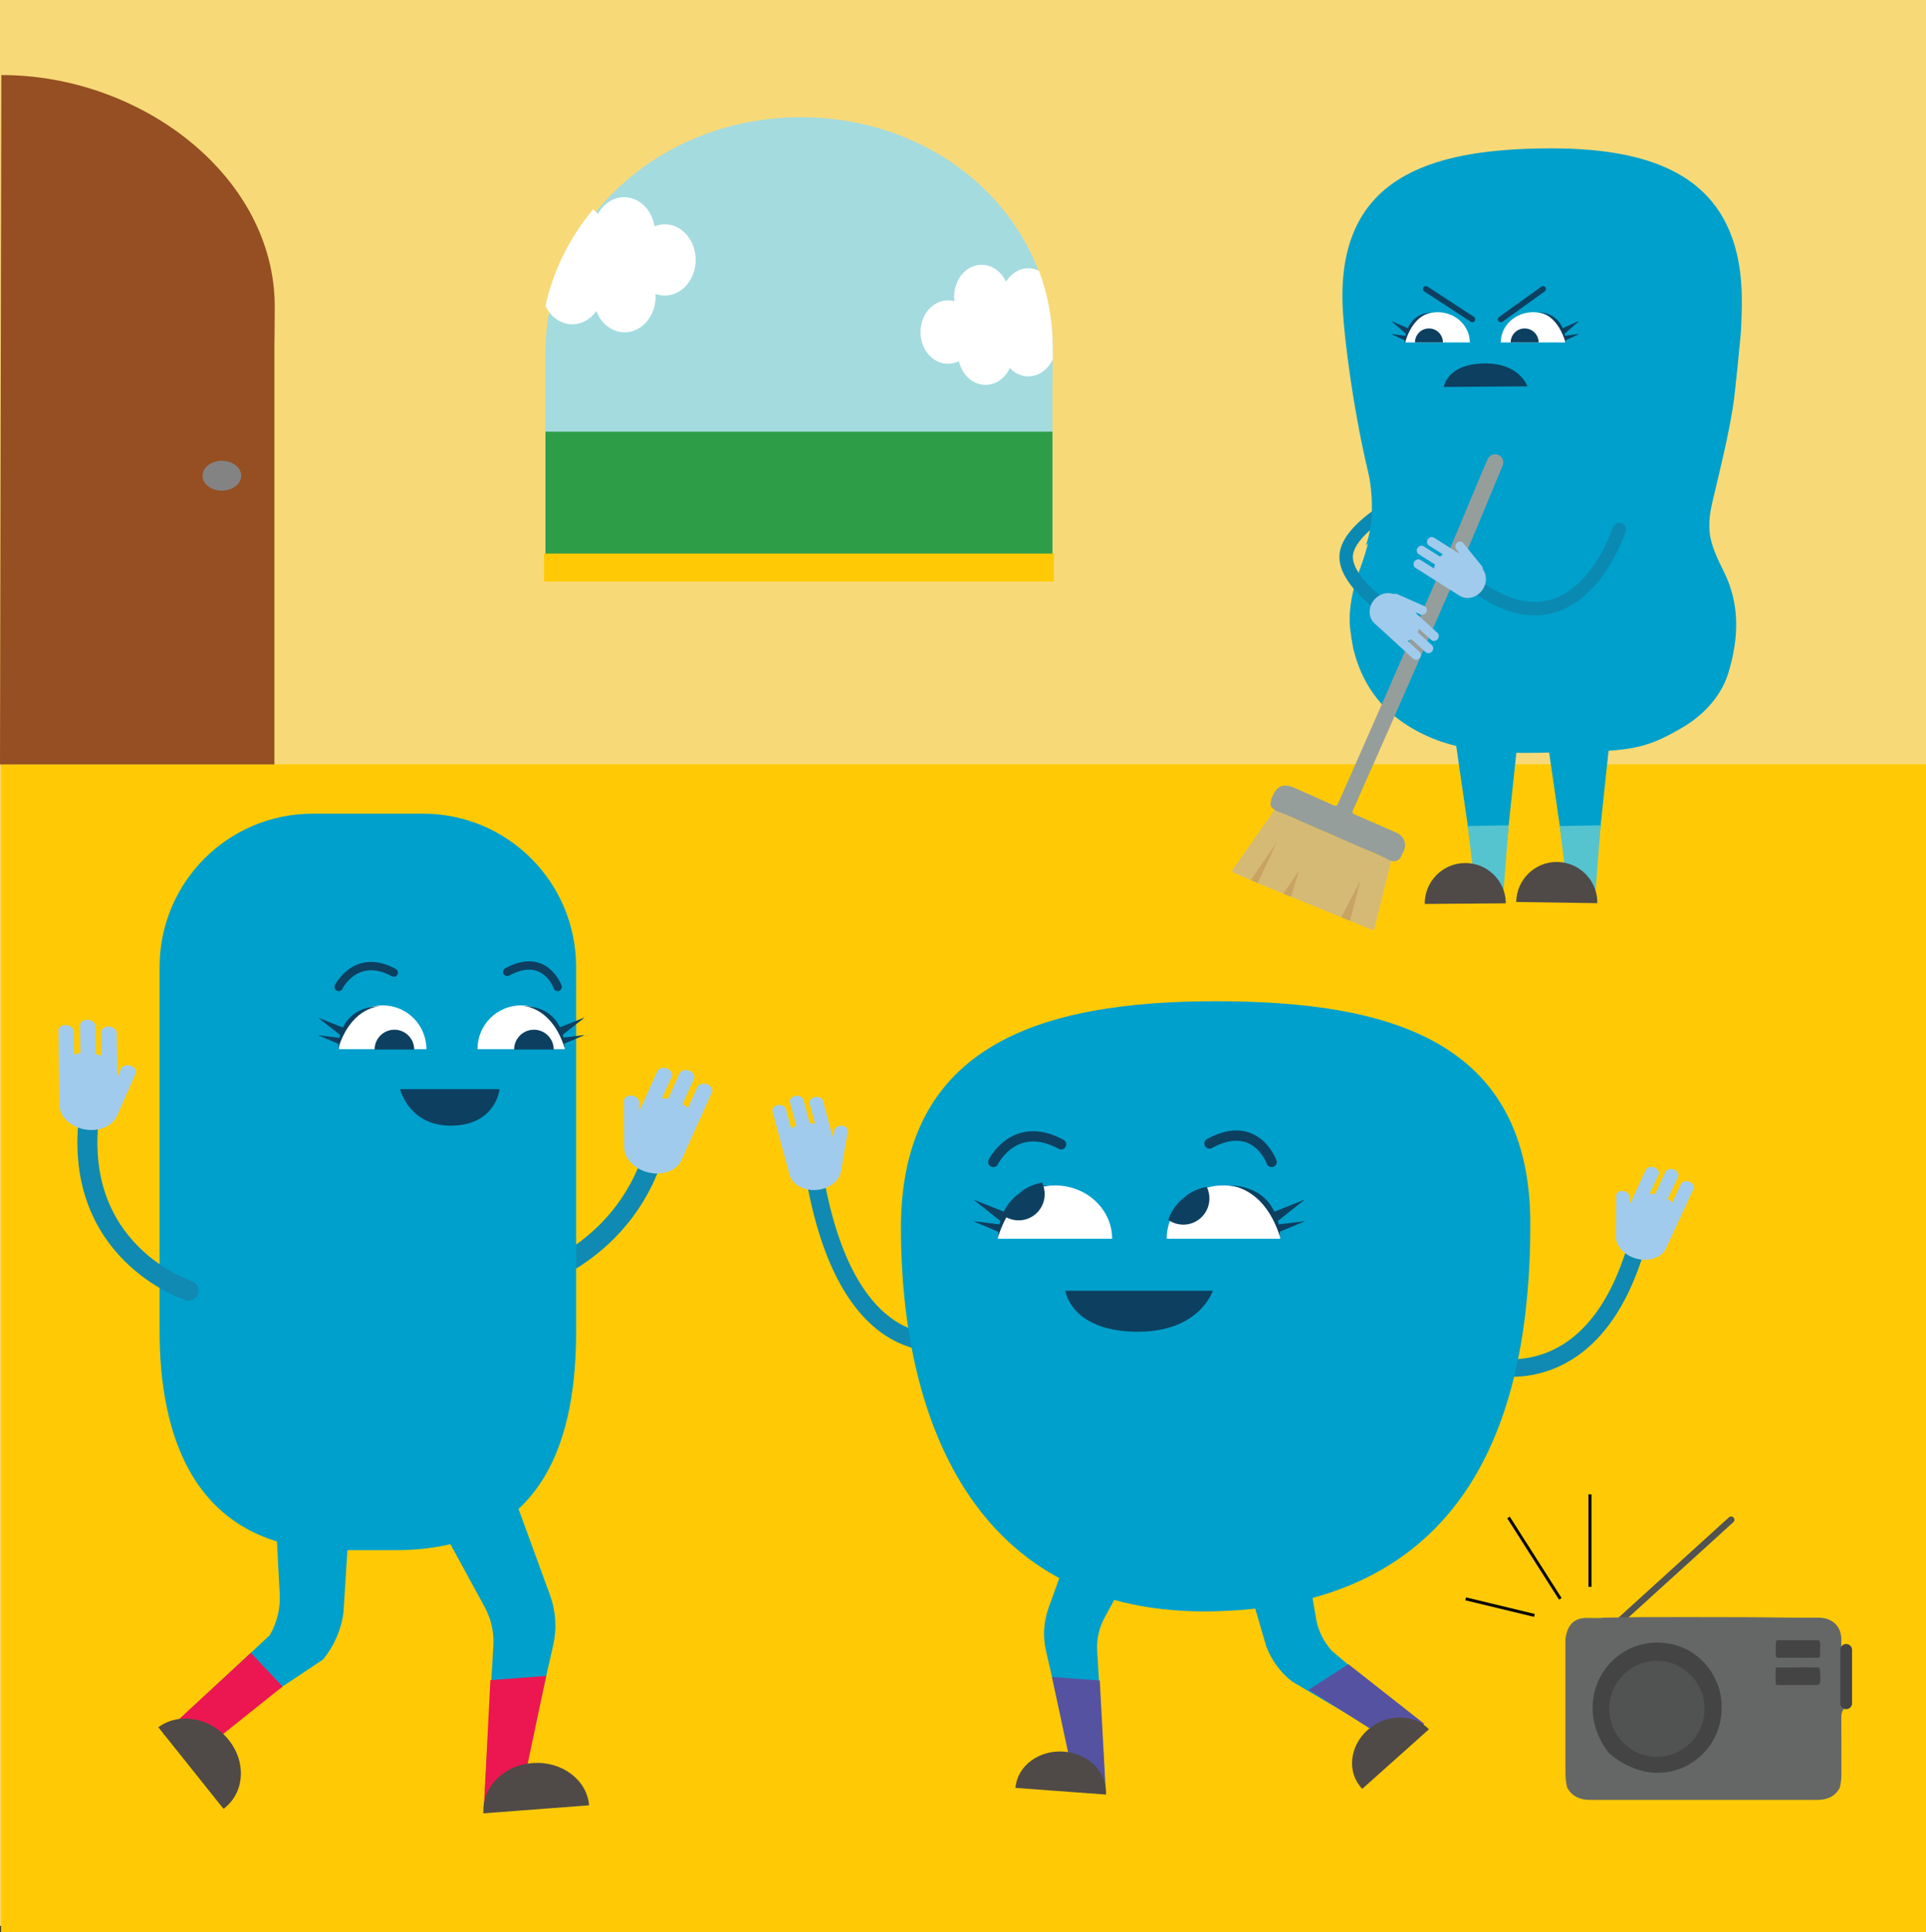 <svg width="296" height="297" viewBox="0 0 296 297" fill="none" xmlns="http://www.w3.org/2000/svg">
<rect x="0" y="0" width="296" height="297" fill="#333333" stroke="none"/>
<g clip-path="url(#clip0)">
<path d="M0 296V0H296V296" fill="#F8D978"/>
<path d="M296 117.471H0.151V297H296V117.471Z" fill="#FFCA05"/>
<path d="M161.802 53.638C161.802 33.683 144.666 18.02 123.019 18.02C101.372 18.02 83.825 34.191 83.825 54.157V87.235H161.748V59.735C161.748 59.735 161.802 55.53 161.802 53.638Z" fill="#A4DBDE"/>
<path d="M0 117.492H42.172V53.249C42.172 53.249 42.226 49.055 42.226 47.153C42.226 27.198 21.852 11.534 0.205 11.534" fill="#954F22"/>
<path d="M83.829 87.21L161.751 87.21L161.751 66.347L83.829 66.347L83.829 87.21Z" fill="#2D9D48"/>
<path d="M158.068 41.228C156.633 41.228 155.37 42.05 154.604 43.304C154.194 42.396 153.525 41.628 152.662 41.163C150.547 40.017 148.032 41.066 147.04 43.509C146.673 44.406 146.565 45.379 146.683 46.298C144.773 45.768 142.745 46.839 141.871 48.968C140.878 51.4 141.784 54.308 143.899 55.454C145.043 56.07 146.295 56.048 147.374 55.508C147.676 56.859 148.486 58.059 149.673 58.697C151.723 59.8 154.151 58.848 155.198 56.567C155.511 56.892 155.856 57.173 156.255 57.389C158.306 58.502 160.734 57.529 161.78 55.248C161.791 54.546 161.791 53.876 161.791 53.368C161.791 49.238 161.046 45.293 159.687 41.639C159.201 41.38 158.651 41.228 158.068 41.228Z" fill="white"/>
<path d="M87.624 49.822C89.232 49.952 90.699 49.152 91.649 47.812C92.048 48.86 92.739 49.779 93.677 50.385C95.976 51.855 98.868 50.914 100.152 48.266C100.627 47.282 100.81 46.212 100.735 45.174C102.839 45.942 105.192 44.925 106.314 42.612C107.598 39.975 106.767 36.634 104.479 35.164C103.238 34.364 101.825 34.289 100.595 34.786C100.346 33.24 99.526 31.824 98.231 31.003C96.008 29.576 93.224 30.43 91.886 32.883C91.67 32.624 91.422 32.386 91.152 32.181C87.581 36.472 85.023 41.531 83.836 47.033C84.581 48.59 85.973 49.693 87.624 49.822Z" fill="white"/>
<path d="M161.964 85.084H83.609V89.386H161.964V85.084Z" fill="#FFCA05"/>
<path d="M34.1 75.409C35.745 75.409 37.078 74.383 37.078 73.118C37.078 71.852 35.745 70.826 34.1 70.826C32.455 70.826 31.122 71.852 31.122 73.118C31.122 74.383 32.455 75.409 34.1 75.409Z" fill="#838383"/>
<path d="M145.971 206.122C145.971 206.122 130.605 210.37 125.317 181.454" stroke="#108AB2" stroke-width="2.7" stroke-miterlimit="10" stroke-linecap="round"/>
<path d="M129.234 180.092C128.997 181.356 127.777 182.481 126.083 182.816C123.925 183.237 121.788 182.232 121.346 180.567L120.245 176.481C120.234 176.449 120.234 176.427 120.224 176.395C120.224 176.384 120.213 176.362 120.202 176.351L118.724 170.838C118.605 170.406 118.972 169.963 119.544 169.855C120.105 169.747 120.666 170.006 120.785 170.438L121.594 173.444C121.832 173.281 122.091 173.141 122.371 173.022L121.4 169.422C121.281 168.99 121.648 168.547 122.22 168.439C122.781 168.33 123.342 168.59 123.461 169.022L124.432 172.622C124.713 172.622 124.993 172.654 125.252 172.698L124.421 169.606C124.303 169.174 124.67 168.73 125.242 168.622C125.803 168.514 126.364 168.774 126.483 169.206L127.864 174.362C127.95 174.514 128.015 174.676 128.069 174.849L128.198 173.789C128.252 173.346 128.759 173 129.342 173.022C129.914 173.044 130.346 173.422 130.292 173.876" fill="#A1CBEC"/>
<path d="M228.577 209.818C228.577 209.818 243.879 214.585 250.969 193.279" stroke="#108AB2" stroke-width="2.7" stroke-miterlimit="10" stroke-linecap="round"/>
<path d="M248.336 190.059C248.346 191.345 249.361 192.664 250.98 193.28C253.03 194.069 255.307 193.442 256.03 191.886L257.81 188.048C257.821 188.016 257.832 187.994 257.843 187.962C257.853 187.951 257.864 187.94 257.864 187.918L260.271 182.74C260.465 182.33 260.174 181.832 259.634 181.627C259.094 181.422 258.501 181.584 258.317 181.995L257.012 184.816C256.807 184.611 256.58 184.427 256.321 184.265L257.897 180.881C258.091 180.47 257.799 179.973 257.26 179.768C256.72 179.562 256.127 179.724 255.943 180.135L254.368 183.519C254.087 183.475 253.818 183.454 253.548 183.454L254.897 180.546C255.091 180.135 254.8 179.638 254.26 179.433C253.72 179.227 253.127 179.389 252.943 179.8L250.699 184.643C250.58 184.783 250.494 184.935 250.408 185.086L250.462 184.016C250.483 183.573 250.041 183.14 249.469 183.054C248.897 182.978 248.411 183.281 248.39 183.724" fill="#A1CBEC"/>
<path d="M235.192 188.167C235.192 216.413 226.646 246.626 186.826 247.653C149.014 248.626 138.461 216.986 138.461 188.74C138.461 160.494 160.118 153.889 186.826 153.889C213.545 153.878 235.192 159.921 235.192 188.167Z" fill="#00A0CC"/>
<path d="M152.651 178.6C152.651 178.6 155.91 171.984 163.075 175.886" stroke="#0D3F60" stroke-width="1.576" stroke-miterlimit="10" stroke-linecap="round"/>
<path d="M195.427 178.6C195.427 178.6 193.042 171.855 185.877 175.757" stroke="#0D3F60" stroke-width="1.576" stroke-miterlimit="10" stroke-linecap="round"/>
<path d="M186.384 198.393C186.384 198.393 184.366 204.878 174.438 204.684C164.51 204.489 163.723 198.393 163.723 198.393H186.384Z" fill="#0D3F60"/>
<path d="M179.305 190.393C179.305 185.875 183.211 182.199 188.024 182.199C192.837 182.199 196.743 185.864 196.743 190.393" fill="white"/>
<path d="M153.374 190.393C153.374 185.875 157.302 182.199 162.147 182.199C166.992 182.199 170.92 185.864 170.92 190.393" fill="white"/>
<path d="M154.27 186.231L149.576 184.361L153.73 187.647C153.676 187.831 153.633 188.015 153.601 188.188L149.532 187.68L153.417 189.323C153.363 189.842 153.374 190.177 153.374 190.177C155.662 182.891 160.388 182.264 161.338 182.21C157.216 182.253 155.219 184.253 154.27 186.231Z" fill="#0D3F60"/>
<path d="M161.338 182.21C161.392 182.21 161.446 182.21 161.51 182.21C161.51 182.199 161.446 182.199 161.338 182.21Z" fill="#0D3F60"/>
<path d="M200.596 187.68L196.528 188.188C196.484 188.015 196.452 187.831 196.398 187.647L200.553 184.361L195.859 186.231C194.898 184.253 192.913 182.253 188.78 182.199C189.718 182.253 194.445 182.88 196.743 190.166C196.743 190.166 196.754 189.831 196.7 189.312L200.596 187.68Z" fill="#0D3F60"/>
<path d="M176.64 235.957L169.766 248.626C168.913 250.205 168.514 251.977 168.622 253.761L169.809 273.359C169.884 274.656 168.762 275.727 167.413 275.629C166.431 275.554 165.622 274.873 165.406 273.954L160.755 253.75C160.248 251.545 160.388 249.253 161.154 247.113L165.428 235.309" fill="#00A0CC"/>
<path d="M165.277 274.603L169.96 275.813L169.021 258.29L161.672 257.75L165.277 274.603Z" fill="#5652A2"/>
<path d="M156.061 274.797C156.331 271.435 159.654 268.938 163.496 269.219C167.338 269.5 170.23 272.451 169.96 275.824" fill="#4F4A47"/>
<path d="M199.333 231.601L202.312 249.058C202.668 250.81 203.499 252.442 204.74 253.782L218.174 265.1C219.07 266.073 217.894 266.592 216.772 267.316L215.779 268.311C214.97 268.84 215.865 268.786 215.11 268.181L198.556 258.441C196.733 257.004 195.362 255.112 194.585 252.982L190.128 237.741" fill="#00A0CC"/>
<path d="M215.423 268.765L218.887 264.949L207.222 255.782L201.125 259.717L215.423 268.765Z" fill="#5652A2"/>
<path d="M209.358 274.948C206.984 272.483 207.351 268.429 210.178 265.9C213.006 263.37 217.225 263.327 219.61 265.792" fill="#4F4A47"/>
<path d="M247.667 250.291C247.85 250.497 248.174 250.518 248.379 250.324L266.389 233.957C266.594 233.774 266.616 233.449 266.422 233.244C266.238 233.039 265.914 233.017 265.709 233.212L247.699 249.578C247.494 249.772 247.483 250.086 247.667 250.291Z" fill="#515252"/>
<path d="M281.357 251.447H243.156V273.532H281.357V251.447Z" fill="#444445"/>
<path d="M252.458 248.551C257.681 248.551 262.893 248.54 268.116 248.561C271.871 248.572 275.637 248.669 279.392 248.637C281.896 248.615 283.094 250.248 282.986 252.291C282.943 253.145 283.04 253.891 283.936 254.312C284.27 254.464 284.346 254.853 284.378 255.209C284.615 257.242 284.615 259.274 284.378 261.295C284.324 261.728 284.195 262.128 283.784 262.355C283.072 262.744 282.975 263.392 282.986 264.128C283.007 266.971 282.986 269.813 282.997 272.656C282.997 273.392 282.943 274.116 282.727 274.818C281.972 276.17 280.785 276.645 279.285 276.645C267.641 276.635 255.987 276.635 244.343 276.645C242.832 276.645 241.667 276.126 240.879 274.818C240.62 273.964 240.588 273.089 240.588 272.202C240.598 265.425 240.598 258.658 240.588 251.88C240.879 249.783 241.861 248.745 243.663 248.68C244.58 248.648 245.508 248.767 246.426 248.637L252.458 248.551ZM264.576 262.398C264.749 257.858 261.004 252.475 254.735 252.464C246.62 252.442 241.386 261.879 247.289 269.478C255.393 276.364 264.781 270.311 264.576 262.398ZM276.306 258.993C277.148 258.993 277.979 258.993 278.821 258.993C279.824 258.993 279.824 258.993 279.727 257.015C279.727 256.939 279.727 256.863 279.716 256.788C279.695 256.474 279.619 256.301 279.446 256.29C279.306 256.29 279.177 256.28 279.036 256.28C277.288 256.28 275.529 256.258 273.781 256.29C272.767 256.301 272.885 255.901 272.885 258.171C272.885 258.971 272.896 258.993 273.328 258.993C274.321 259.004 275.313 258.993 276.306 258.993ZM276.274 254.788C277.126 254.788 277.979 254.809 278.842 254.788C279.835 254.755 279.727 255.209 279.738 252.907C279.738 252.831 279.738 252.756 279.738 252.68C279.738 252.302 279.63 252.118 279.446 252.107C279.295 252.096 279.133 252.096 278.982 252.096C277.256 252.096 275.529 252.085 273.792 252.096C272.81 252.107 272.907 251.815 272.896 254.02C272.896 254.636 273.015 254.809 273.306 254.799C274.288 254.777 275.281 254.788 276.274 254.788Z" fill="#656767"/>
<path d="M254.595 270.029C250.58 269.997 247.311 266.689 247.311 262.635C247.311 258.625 250.634 255.274 254.627 255.252C258.652 255.241 262.03 258.679 261.965 262.722C261.911 266.786 258.609 270.061 254.595 270.029Z" fill="#515252"/>
<path d="M283.731 262.7C283.234 262.7 282.824 262.29 282.824 261.792V253.588C282.824 253.09 283.234 252.68 283.731 252.68C284.227 252.68 284.637 253.09 284.637 253.588V261.792C284.648 262.29 284.238 262.7 283.731 262.7Z" fill="#444445"/>
<path d="M244.354 243.902V229.677" stroke="black" stroke-width="0.459" stroke-miterlimit="10"/>
<path d="M239.8 245.739L231.836 233.232" stroke="black" stroke-width="0.459" stroke-miterlimit="10"/>
<path d="M235.818 248.291L225.254 245.74" stroke="black" stroke-width="0.459" stroke-miterlimit="10"/>
<path d="M81.494 196.631C81.494 196.631 97.821 192.015 101.339 173.897" stroke="#108AB2" stroke-width="3.073" stroke-miterlimit="10" stroke-linecap="round"/>
<path d="M88.541 181.172V204.586C88.541 219.969 84.473 238.259 60.732 238.259H52.337C29.319 238.259 24.528 219.98 24.528 204.586V148.624C24.528 135.609 35.06 125.059 48.053 125.059H65.016C78.009 125.059 88.541 135.609 88.541 148.624V161.066V181.172Z" fill="#00A0CC"/>
<path d="M28.985 198.371C28.985 198.371 10.618 192.48 13.802 170.709" stroke="#108AB2" stroke-width="3.073" stroke-miterlimit="10" stroke-linecap="round"/>
<path d="M17.956 171.563C17.341 172.892 15.68 173.79 13.716 173.671C11.212 173.53 9.151 171.811 9.129 169.866L9.065 165.055C9.065 165.023 9.065 164.99 9.065 164.958C9.065 164.936 9.054 164.926 9.054 164.904L8.967 158.407C8.957 157.899 9.485 157.51 10.144 157.553C10.802 157.586 11.341 158.04 11.341 158.548L11.385 162.083C11.687 161.974 12.021 161.888 12.356 161.834L12.302 157.597C12.291 157.088 12.82 156.699 13.478 156.743C14.136 156.775 14.676 157.229 14.676 157.737L14.73 161.974C15.043 162.061 15.334 162.169 15.615 162.288L15.572 158.645C15.561 158.137 16.09 157.748 16.748 157.791C17.406 157.824 17.946 158.278 17.946 158.786L18.021 164.861C18.075 165.055 18.108 165.261 18.118 165.455L18.561 164.32C18.744 163.845 19.413 163.607 20.039 163.791C20.665 163.974 21.032 164.515 20.849 164.99" fill="#A1CBEC"/>
<path d="M95.922 176.373C95.954 177.843 97.131 179.324 98.976 180.005C101.328 180.87 103.897 180.124 104.706 178.351L106.681 173.962C106.692 173.93 106.702 173.898 106.713 173.865C106.724 173.854 106.735 173.833 106.746 173.822L109.411 167.898C109.616 167.433 109.292 166.871 108.677 166.644C108.062 166.417 107.393 166.612 107.177 167.077L105.72 170.298C105.483 170.071 105.213 169.866 104.922 169.682L106.659 165.812C106.864 165.347 106.541 164.785 105.925 164.558C105.31 164.331 104.641 164.525 104.426 164.99L102.688 168.86C102.375 168.817 102.051 168.795 101.749 168.795L103.249 165.477C103.454 165.012 103.131 164.45 102.516 164.223C101.9 163.996 101.231 164.19 101.016 164.655L98.523 170.19C98.393 170.352 98.285 170.514 98.199 170.698L98.253 169.476C98.275 168.968 97.757 168.482 97.109 168.395C96.462 168.309 95.911 168.666 95.89 169.174" fill="#A1CBEC"/>
<path d="M61.488 167.401C61.488 167.401 62.847 173.185 69.549 173.012C76.25 172.839 76.779 167.401 76.779 167.401H61.488Z" fill="#0D3F60"/>
<path d="M66.408 232.185L74.469 246.962C75.473 248.81 75.948 250.875 75.818 252.961L74.48 275.846C74.394 277.359 75.71 278.602 77.286 278.483C78.43 278.397 79.379 277.597 79.627 276.516L85.012 252.907C85.595 250.334 85.433 247.653 84.527 245.167L79.498 231.396" fill="#00A0CC"/>
<path d="M79.79 277.283L74.318 278.71L75.365 258.236L83.944 257.588L79.79 277.283Z" fill="#EC1651"/>
<path d="M90.537 277.478C90.214 273.554 86.329 270.635 81.84 270.981C77.362 271.316 73.984 274.775 74.308 278.71" fill="#4F4A47"/>
<path d="M41.913 224.672L43.002 245.329C43.056 247.416 42.517 249.491 41.449 251.34L27.744 264.106C26.967 265.447 27.571 267.122 29.039 267.652C30.096 268.041 31.316 267.706 32.028 266.819L49.671 255.048C51.376 252.94 52.466 250.432 52.79 247.805L53.956 229.298" fill="#00A0CC"/>
<path d="M29.988 269.954L25.068 266.506L38.546 254.042L43.423 259.22L29.988 269.954Z" fill="#EC1651"/>
<path d="M34.348 278.018C37.564 275.64 37.931 270.905 35.168 267.446C32.406 263.987 27.55 263.1 24.334 265.478" fill="#4F4A47"/>
<path d="M156.018 183.951C155.219 184.762 154.604 185.746 154.226 186.837C155.683 187.854 157.69 187.832 159.115 186.632C160.572 185.411 160.939 183.389 160.14 181.757C159.061 181.962 158.068 182.373 157.194 182.968L156.018 183.951Z" fill="#0D3F60"/>
<path d="M181.334 184.61C180.535 185.421 179.92 186.405 179.542 187.497C180.999 188.513 183.006 188.491 184.431 187.291C185.888 186.07 186.254 184.048 185.456 182.416C184.377 182.621 183.384 183.032 182.51 183.627L181.334 184.61Z" fill="#0D3F60"/>
<path d="M266.303 62.676C265.623 66.935 264.587 71.172 263.605 75.334C263.076 77.593 262.494 79.572 262.763 81.917C262.99 83.982 264.048 86.057 264.954 87.906C267.414 92.878 267.263 98.056 265.612 103.461C264.522 107.039 261.76 109.936 258.641 111.774C252.188 115.59 250.041 115.439 236.724 115.698C228.825 115.849 221.002 115.363 214.419 110.153C211.7 108.001 209.714 105.061 208.57 101.71C207.901 99.721 207.804 98.856 207.524 96.802C207.124 93.949 207.945 90.273 208.927 87.657C210.394 83.733 211.786 78.501 210.686 74.253C208.139 64.341 206.412 51.25 206.315 46.212C205.959 27.414 219.621 23.133 236.563 22.82C253.505 22.496 267.328 26.636 267.684 45.434C267.717 47.369 267.652 49.315 267.533 51.261C267.533 51.239 266.681 60.514 266.303 62.676Z" fill="#00A0CC"/>
<path d="M237.674 112.854L241.203 137.198L244.915 137.122L247.559 112.119" fill="#00A0CC"/>
<path d="M245.206 137.036L246.005 126.854L239.724 126.962L241.009 137.804L245.206 137.036Z" fill="#56C4CF"/>
<path d="M223.538 112.854L227.066 137.198L230.768 137.122L233.422 112.119" fill="#00A0CC"/>
<path d="M231.059 137.036L231.858 126.854L225.577 126.962L226.861 137.804L231.059 137.036Z" fill="#56C4CF"/>
<path d="M231.426 138.842C231.404 135.393 228.588 132.615 225.146 132.648C221.703 132.68 218.93 135.491 218.962 138.939" fill="#4F4A47"/>
<path d="M233.023 138.636C233.077 135.188 235.904 132.431 239.347 132.485C242.789 132.539 245.541 135.371 245.487 138.82" fill="#4F4A47"/>
<path d="M234.739 59.378C234.739 59.378 233.563 55.714 227.94 55.865C222.318 56.016 221.897 59.475 221.897 59.475L234.739 59.378Z" fill="#0D3F60"/>
<path d="M225.89 52.633C225.89 50.071 223.678 47.984 220.948 47.984C218.218 47.984 216.006 50.06 216.006 52.633" fill="white"/>
<path d="M221.757 52.633C221.757 51.444 220.797 50.481 219.61 50.481C218.423 50.481 217.462 51.444 217.462 52.633" fill="#0D3F60"/>
<path d="M240.598 52.633C240.598 50.071 238.375 47.984 235.624 47.984C232.872 47.984 230.649 50.06 230.649 52.633" fill="white"/>
<path d="M236.466 52.633C236.466 51.444 235.505 50.481 234.318 50.481C233.131 50.481 232.171 51.444 232.171 52.633" fill="#0D3F60"/>
<path d="M240.167 50.438L242.735 49.303L240.458 51.292C240.491 51.411 240.512 51.519 240.534 51.617L242.767 51.303L240.631 52.297C240.663 52.611 240.652 52.816 240.652 52.816C239.455 48.611 237.07 48.06 236.39 47.984C238.58 48.071 239.649 49.26 240.167 50.438Z" fill="#0D3F60"/>
<path d="M236.39 48.006C236.325 48.006 236.271 47.995 236.196 47.995C236.196 47.995 236.271 47.995 236.39 48.006Z" fill="#0D3F60"/>
<path d="M213.761 51.315L215.995 51.628C216.016 51.52 216.038 51.412 216.07 51.304L213.793 49.315L216.362 50.45C216.88 49.261 217.948 48.083 220.139 48.007C219.459 48.083 217.063 48.634 215.876 52.839C215.876 52.839 215.876 52.633 215.898 52.32L213.761 51.315Z" fill="#0D3F60"/>
<path d="M221.131 48.006C221.25 47.995 221.326 47.995 221.326 47.995C221.261 47.995 221.207 48.006 221.131 48.006Z" fill="#0D3F60"/>
<path d="M212.013 92.813C212.013 92.813 206.563 88.856 206.898 85.278C207.232 81.7 213.265 78.241 213.265 78.241" stroke="#0A8AB2" stroke-width="2.069" stroke-miterlimit="10" stroke-linecap="round"/>
<path d="M211.149 143.035C211.592 141.263 212.034 139.479 212.477 137.706C212.887 136.052 213.286 134.398 213.696 132.744C213.729 132.593 213.75 132.409 213.923 132.323C213.772 132.204 213.567 132.334 213.405 132.193C212.639 131.566 211.635 131.426 210.783 130.961C209.542 130.291 208.193 129.869 206.919 129.242C206.52 129.037 206.11 128.82 205.668 128.68C204.955 128.453 204.243 128.172 203.596 127.848C202.592 127.34 201.524 127.004 200.542 126.464C199.884 126.107 199.128 125.988 198.492 125.61C197.65 125.113 196.711 124.842 195.837 124.421C195.319 125.437 194.564 126.313 193.927 127.242C192.481 129.339 191.003 131.436 189.535 133.523C189.319 133.836 189.244 134.02 189.708 134.204C191.154 134.788 192.578 135.425 194.002 136.041L211.149 143.035Z" fill="#D5BA76"/>
<path d="M229.883 69.832C229.354 69.767 228.836 70.08 228.61 70.599C227.584 72.912 224.023 81.636 222.998 83.949C221.531 87.268 213.729 105.169 212.261 108.488C210.707 112.012 209.164 115.536 207.61 119.06C206.963 120.519 206.304 121.967 205.668 123.438C205.495 123.838 205.344 123.946 204.891 123.74C202.938 122.843 200.952 122 198.988 121.114C197.283 120.346 196.193 120.757 195.524 122.486C195.459 122.649 195.319 122.8 195.362 123.005C195.146 123.729 195.233 123.967 195.859 124.443C196.301 124.778 197.002 124.919 197.51 125.156C198.168 125.459 198.826 125.751 199.484 126.032C200.887 126.648 202.301 127.253 203.704 127.87C205.42 128.616 207.135 129.361 208.851 130.107C210.362 130.767 211.829 131.307 213.286 132.096C214.02 132.496 214.797 132.529 215.261 131.783C215.434 131.415 215.628 131.069 215.779 130.691C216.211 129.599 215.736 128.475 214.646 127.999C212.509 127.059 210.373 126.108 208.214 125.189C207.804 125.016 207.804 124.832 207.966 124.475C209.812 120.314 211.635 116.152 213.48 112.001C215.477 107.493 223.797 88.392 225.793 83.885C226.646 81.96 230.056 73.626 230.887 71.691C231.286 70.783 230.8 69.94 229.883 69.832Z" fill="#969E9B"/>
<path d="M217.214 101.266C217.484 101.504 217.916 101.461 218.175 101.169C218.444 100.877 218.444 100.445 218.175 100.196L216.34 98.521C216.534 98.445 216.718 98.348 216.901 98.229L219.103 100.24C219.372 100.477 219.804 100.434 220.063 100.142C220.333 99.85 220.333 99.418 220.063 99.169L217.862 97.159C217.948 96.986 218.023 96.813 218.077 96.64L219.966 98.359C220.236 98.596 220.667 98.553 220.926 98.261C221.196 97.969 221.196 97.537 220.926 97.288L217.775 94.413C217.7 94.294 217.603 94.197 217.506 94.089L218.293 94.435C218.628 94.575 219.038 94.413 219.211 94.067C219.383 93.721 219.264 93.31 218.93 93.17L214.721 91.311C214.56 91.235 214.376 91.246 214.214 91.311C213.243 90.943 212.056 91.235 211.257 92.111C210.243 93.224 210.243 94.9 211.257 95.818L213.761 98.099C213.783 98.121 213.793 98.132 213.815 98.142C213.826 98.153 213.826 98.164 213.837 98.175L217.214 101.266Z" fill="#A1CBEC"/>
<path d="M226.311 89.678C242.325 101.861 248.854 81.387 248.854 81.387" stroke="#0A8AB2" stroke-width="2.069" stroke-miterlimit="10" stroke-linecap="round"/>
<path d="M217.527 87.268C217.225 87.074 217.149 86.652 217.365 86.317C217.581 85.982 218.002 85.863 218.304 86.058L220.398 87.376C220.419 87.171 220.473 86.966 220.538 86.76L218.023 85.171C217.721 84.977 217.646 84.555 217.862 84.22C218.077 83.885 218.498 83.766 218.8 83.96L221.315 85.549C221.455 85.42 221.606 85.301 221.757 85.204L219.599 83.841C219.297 83.647 219.221 83.225 219.437 82.89C219.653 82.555 220.074 82.436 220.376 82.631L223.969 84.901C224.099 84.944 224.228 85.009 224.347 85.074L223.808 84.404C223.581 84.123 223.635 83.679 223.926 83.42C224.218 83.16 224.638 83.171 224.865 83.452L227.757 87.02C227.865 87.16 227.908 87.333 227.897 87.506C228.502 88.338 228.545 89.571 227.897 90.565C227.088 91.841 225.469 92.295 224.315 91.56L221.466 89.765C221.444 89.754 221.423 89.733 221.412 89.722C221.401 89.711 221.39 89.711 221.38 89.711L217.527 87.268Z" fill="#A1CBEC"/>
<path d="M192.222 135.274L196.193 129.502L193.301 135.739L192.222 135.274Z" fill="#C9A362"/>
<path d="M197.218 137.36L199.657 133.761L198.405 137.847L197.218 137.36Z" fill="#C9A362"/>
<path d="M206.142 140.993L209.11 135.264L207.47 141.544L206.142 140.993Z" fill="#C9A362"/>
<path d="M209.898 83.831C209.898 83.831 211.732 79.874 210.286 72.394C208.84 64.913 217.635 77.183 217.635 77.183L209.898 83.831Z" fill="#00A0CC"/>
<path d="M226.279 49.077L219.135 44.418" stroke="#0D3F60" stroke-width="0.894" stroke-miterlimit="10" stroke-linecap="round"/>
<path d="M230.649 49.088L237.145 44.418" stroke="#0D3F60" stroke-width="0.894" stroke-miterlimit="10" stroke-linecap="round"/>
<path d="M86.793 161.25C86.793 157.542 83.793 154.526 80.081 154.526C76.369 154.526 73.379 157.542 73.379 161.25" fill="white"/>
<path d="M65.534 161.25C65.534 157.542 62.534 154.526 58.822 154.526C55.121 154.526 52.11 157.532 52.11 161.25" fill="white"/>
<path d="M79.013 161.315C79.013 159.629 80.372 158.267 82.055 158.267C83.739 158.267 85.099 159.629 85.099 161.315" fill="#0D3F60"/>
<path d="M57.571 161.315C57.571 159.629 58.93 158.267 60.614 158.267C62.297 158.267 63.657 159.629 63.657 161.315" fill="#0D3F60"/>
<path d="M52.045 151.694C52.045 151.694 54.689 146.322 60.517 149.489" stroke="#0D3F60" stroke-width="1.28" stroke-miterlimit="10" stroke-linecap="round"/>
<path d="M85.703 151.694C85.703 151.694 83.771 146.214 77.955 149.381" stroke="#0D3F60" stroke-width="1.28" stroke-miterlimit="10" stroke-linecap="round"/>
<path d="M52.704 157.932L48.895 156.418L52.272 159.077C52.229 159.229 52.197 159.369 52.164 159.521L48.862 159.11L52.013 160.44C51.97 160.861 51.981 161.131 51.981 161.131C53.848 155.218 57.678 154.699 58.445 154.656C55.099 154.699 53.481 156.321 52.704 157.932Z" fill="#0D3F60"/>
<path d="M89.901 159.067L86.599 159.478C86.566 159.337 86.534 159.186 86.491 159.034L89.868 156.375L86.059 157.889C85.282 156.278 83.663 154.657 80.318 154.613C81.084 154.657 84.915 155.165 86.782 161.088C86.782 161.088 86.793 160.818 86.75 160.397L89.901 159.067Z" fill="#0D3F60"/>
</g>
<defs>
<clipPath id="clip0">
<rect width="296" height="297" fill="white"/>
</clipPath>
</defs>
</svg>
